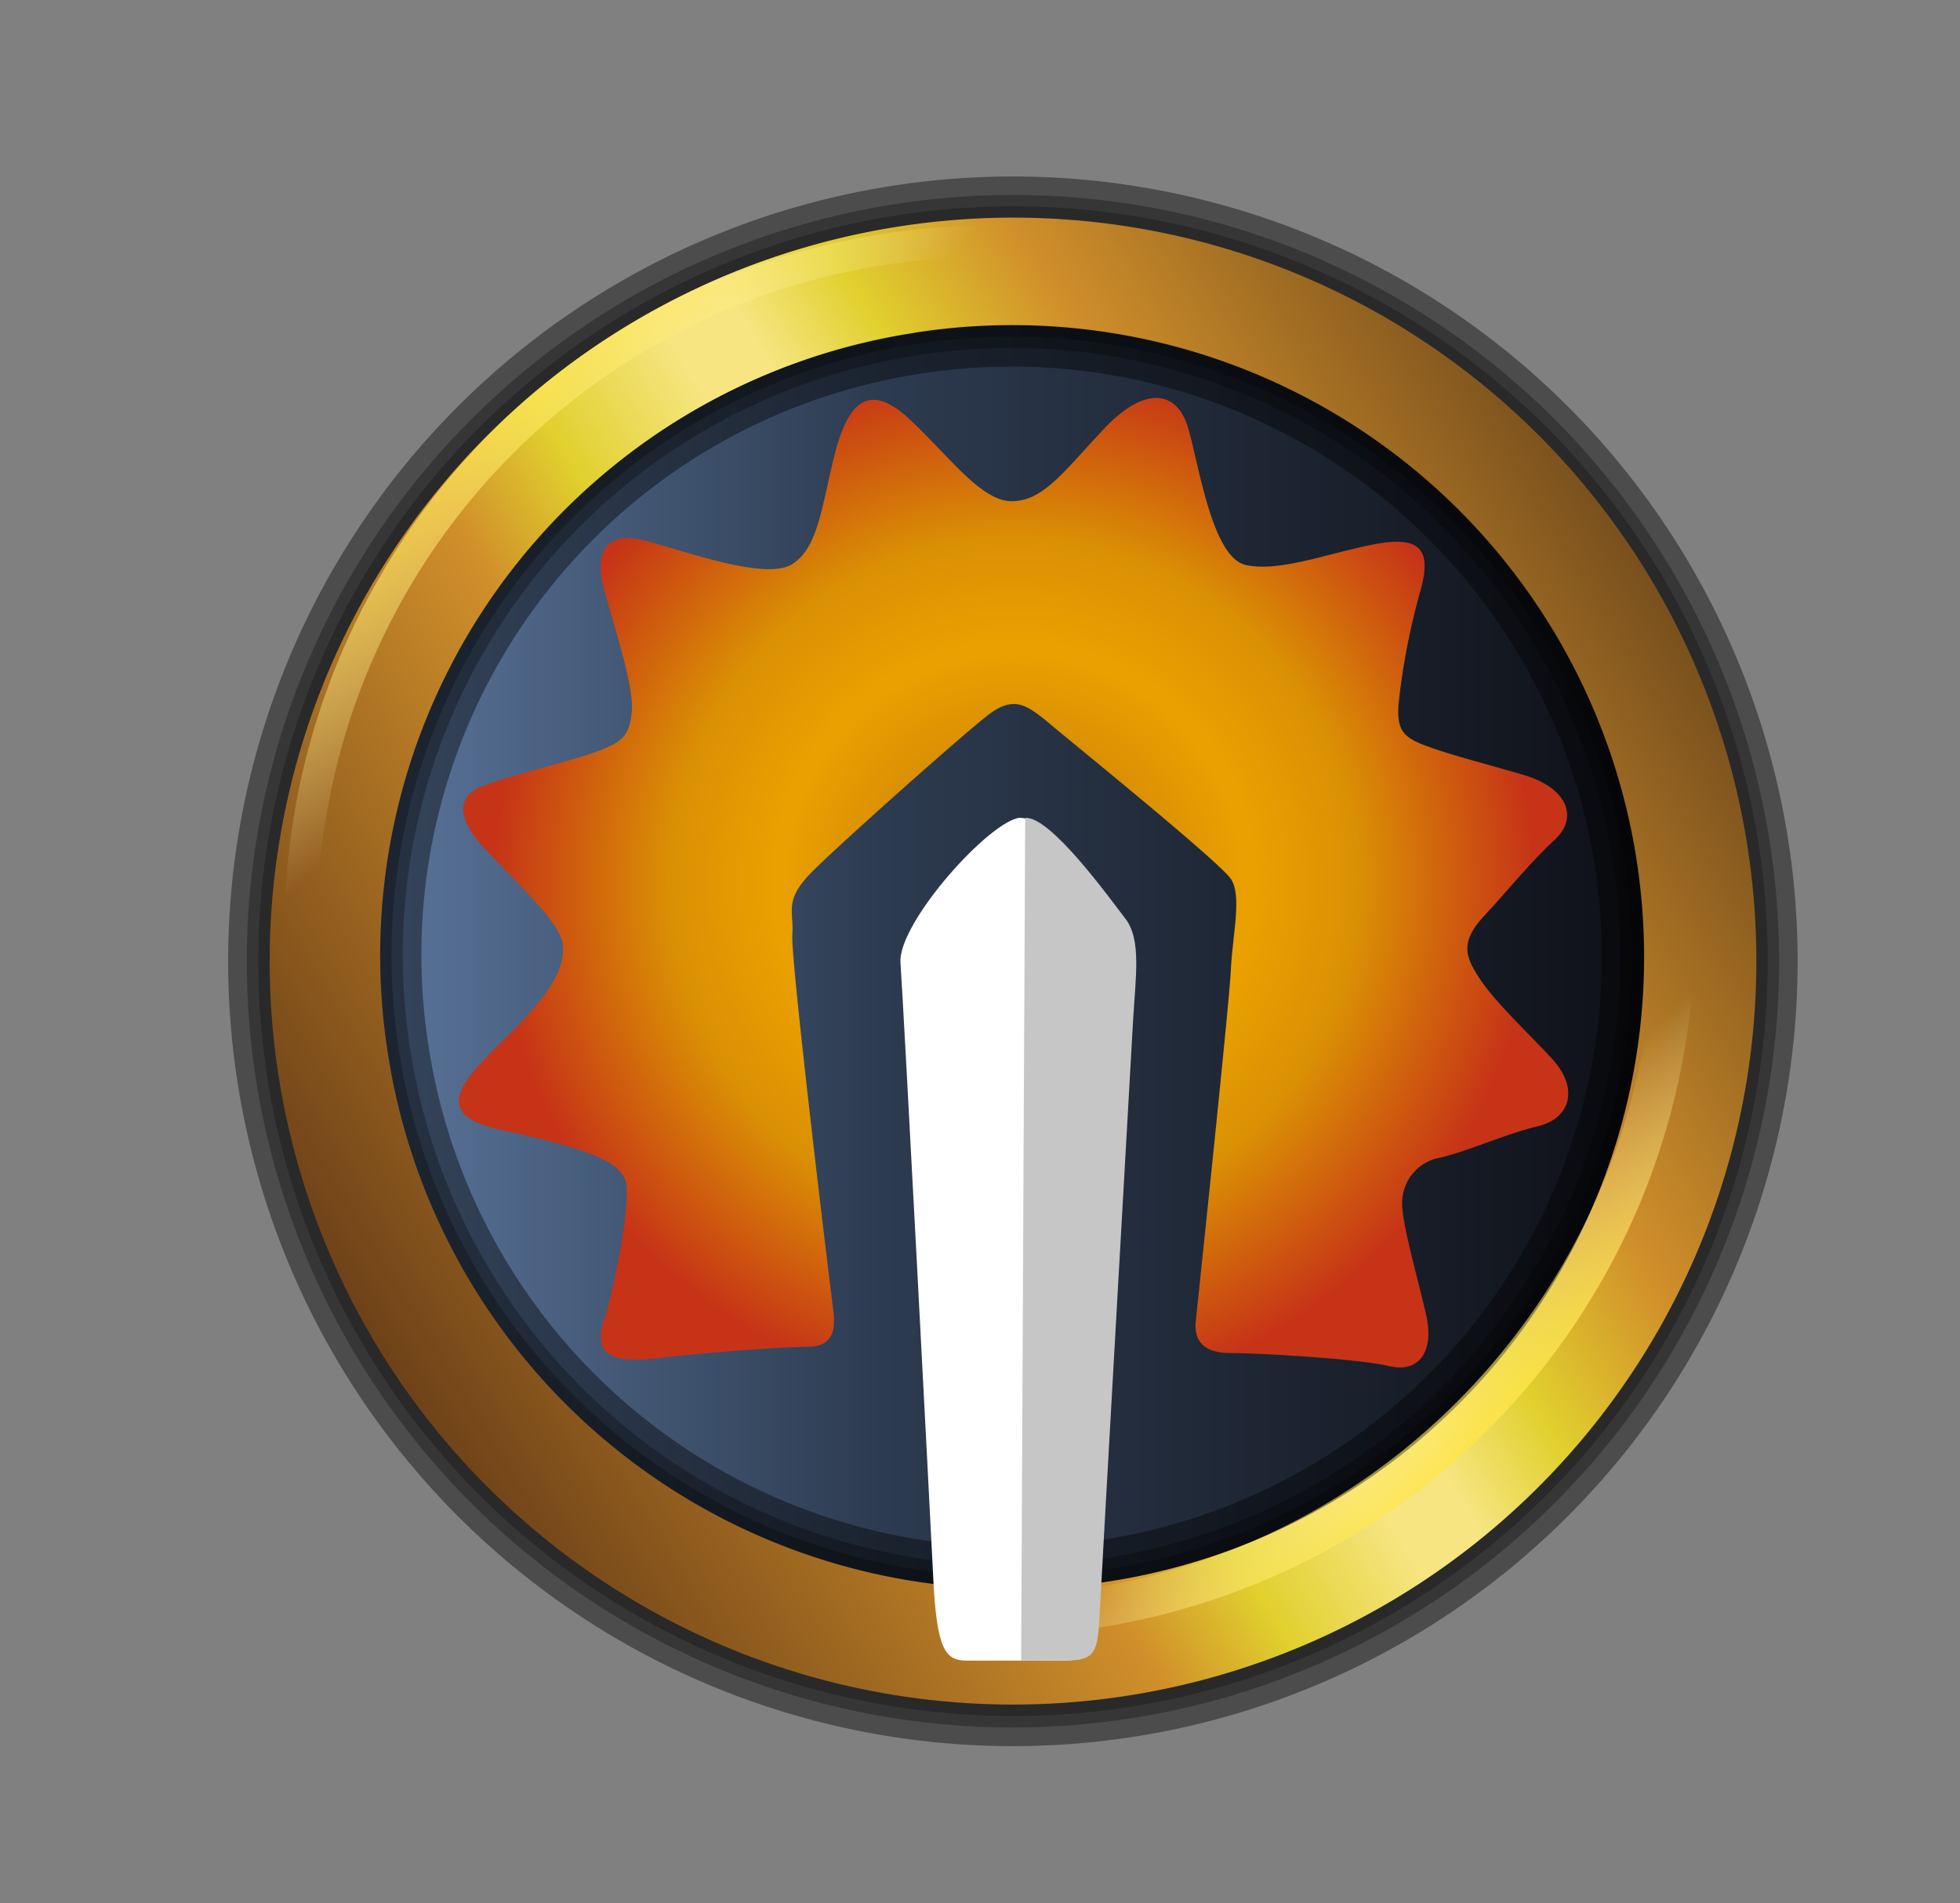 <svg id="Layer_1" data-name="Layer 1" xmlns="http://www.w3.org/2000/svg" xmlns:xlink="http://www.w3.org/1999/xlink" viewBox="0 0 214.05 207.84"><rect x="0" y="0" width="214.05" height="207.84" fill="#808080" stroke="none"/><defs><style>.cls-1{fill:url(#linear-gradient);}.cls-2,.cls-3,.cls-4{fill:#000100;}.cls-2{fill-opacity:0.26;}.cls-3{fill-opacity:0.28;}.cls-4{fill-opacity:0.41;}.cls-5{fill:url(#linear-gradient-2);}.cls-6{fill:url(#linear-gradient-3);}.cls-7{fill:url(#radial-gradient);}.cls-8{fill:#fff;}.cls-9{fill:#c6c6c6;}</style><linearGradient id="linear-gradient" x1="37.88" y1="105.32" x2="183.59" y2="105.32" gradientUnits="userSpaceOnUse"><stop offset="0" stop-color="#5c789f"/><stop offset="0.4" stop-color="#2d3b50"/><stop offset="1" stop-color="#0d0e14"/></linearGradient><linearGradient id="linear-gradient-2" x1="-162.73" y1="91.3" x2="24" y2="13.57" gradientTransform="translate(174.04 40.98) rotate(-8.71)" gradientUnits="userSpaceOnUse"><stop offset="0" stop-color="#502a13"/><stop offset="0.35" stop-color="#d08f2a"/><stop offset="0.42" stop-color="#e1d02e"/><stop offset="0.5" stop-color="#f6e580"/><stop offset="0.54" stop-color="#f6e580"/><stop offset="0.6" stop-color="#e1d02e"/><stop offset="0.69" stop-color="#d08f2a"/><stop offset="1" stop-color="#462b16"/></linearGradient><linearGradient id="linear-gradient-3" x1="-27.41" y1="116.46" x2="-123.93" y2="-20.33" gradientTransform="translate(174.04 40.98) rotate(-8.71)" gradientUnits="userSpaceOnUse"><stop offset="0" stop-color="#ffe12b"/><stop offset="0.14" stop-color="#fff7c7" stop-opacity="0"/><stop offset="0.82" stop-color="#fff7c7" stop-opacity="0"/><stop offset="1" stop-color="#ffe12b"/></linearGradient><radialGradient id="radial-gradient" cx="110.74" cy="96.38" r="56.86" gradientUnits="userSpaceOnUse"><stop offset="0" stop-color="#c43e17"/><stop offset="0.28" stop-color="#da9004"/><stop offset="0.45" stop-color="#eaa100"/><stop offset="0.66" stop-color="#da9004"/><stop offset="1" stop-color="#c63317"/></radialGradient></defs><title>WoWLogos</title><path class="cls-1" d="M177.87,133.68a73,73,0,1,1,5.72-28.36A73.15,73.15,0,0,1,177.87,133.68Z"/><path class="cls-2" d="M98.26,23.47a82.42,82.42,0,1,0,93.84,69A82.39,82.39,0,0,0,98.26,23.47Zm1.82,14.09a67.71,67.71,0,1,1-56.52,77.1,67.49,67.49,0,0,1,56.52-77.1h0Z"/><path class="cls-3" d="M98.07,22.24A83.67,83.67,0,1,0,193.33,92.3,83.65,83.65,0,0,0,98.07,22.24Zm2.19,16.55a66.47,66.47,0,1,1-55.48,75.69A66.24,66.24,0,0,1,100.26,38.79Z"/><path class="cls-4" d="M97.76,20.24A85.7,85.7,0,1,0,195.33,92,85.71,85.71,0,0,0,97.76,20.24Zm2.81,20.56a64.44,64.44,0,1,1-53.78,73.37A64.17,64.17,0,0,1,100.57,40.8Z"/><path id="x" class="cls-5" d="M98.45,24.69a81.18,81.18,0,1,0,92.43,68,81.13,81.13,0,0,0-92.43-68h0Zm1.44,11.64a69,69,0,1,1-57.56,78.51A68.76,68.76,0,0,1,99.89,36.34Z"/><path class="cls-6" d="M96.5,25.53A77,77,0,1,0,184.18,90,76.9,76.9,0,0,0,96.5,25.53Zm0.18,3.39a73,73,0,0,1,83.07,61.2c6.11,39.87-21.18,77.28-60.92,83.36A73.12,73.12,0,0,1,96.68,28.92h0Z"/><path class="cls-7" d="M91,143.06c-0.58-4.47-4.67-38.38-4.47-41s-1-3.72,2.23-6.94,16.25-14.79,19.09-17,4.26-1.22,6.9,1,18.43,15,19.67,16.85,0.18,6.09,0,9.95-3.63,36.35-3.83,38.38,0.76,3.45,3.83,3.45,13.83,0.61,17.29,1.42,4.87-1.83,4.06-5.48-2.64-9.95-2.64-12.18a5,5,0,0,1,4.06-5.08c2.84-.61,7.31-2.64,10.76-3.45s4.67-4.06,1.42-7.51-6.09-6.09-7.72-8.53-2.23-4.06.41-6.9,5.08-5.89,7.72-8.33,1.42-5.69-3.45-7.11-7.31-2-10.15-3-3.66-1.69-3.45-4.7a75.23,75.23,0,0,1,2.44-12.56c1.22-4.47-.2-5.89-5.28-4.87s-10.15,3-13.81,2.23S131,51.08,129.78,46.81s-4.8-4.67-9.2,0-6.64,7.92-10.09,7.92-7.11-5.28-11.37-9.14S92.62,44,91.2,49.45s-1.75,10.36-4.73,12.18S74.35,60,70.29,59,64.81,60.21,66,64.48s3.25,10.56,3,13.2-1,3.25-3.47,4.26-10.42,2.87-13.06,4-2.49,3.57.48,6.74c3.45,3.68,8.32,8.1,8.52,10.53s-1.21,5.1-5.68,9.57-9.54,8.73-1.22,10.56,13.4,3.25,13.81,5.89-1.22,11.17-2.44,15,1,4.67,6.09,4.06,13.42-1.22,16.15-1.22S91.29,145.31,91,143.06Z"/><path class="cls-8" d="M111.43,89.32c2.76-.22,9.15,8.69,10.94,11s1.11,6.39.85,11-3.47,61.32-3.67,65.16-0.49,4.85-3.56,4.85-7.94,0-10.43,0c-2.31,0-3.26-1.17-3.64-9-0.43-8.69-3.2-61.78-3.58-67.2-0.3-4.36,9.8-15.59,13.08-15.84"/><path class="cls-9" d="M111.52,181.32h5c3.07,0,3.37-1,3.56-4.85s3.41-60.56,3.67-65.16,0.93-8.69-.85-11-8.18-11.2-10.94-11Z"/></svg>